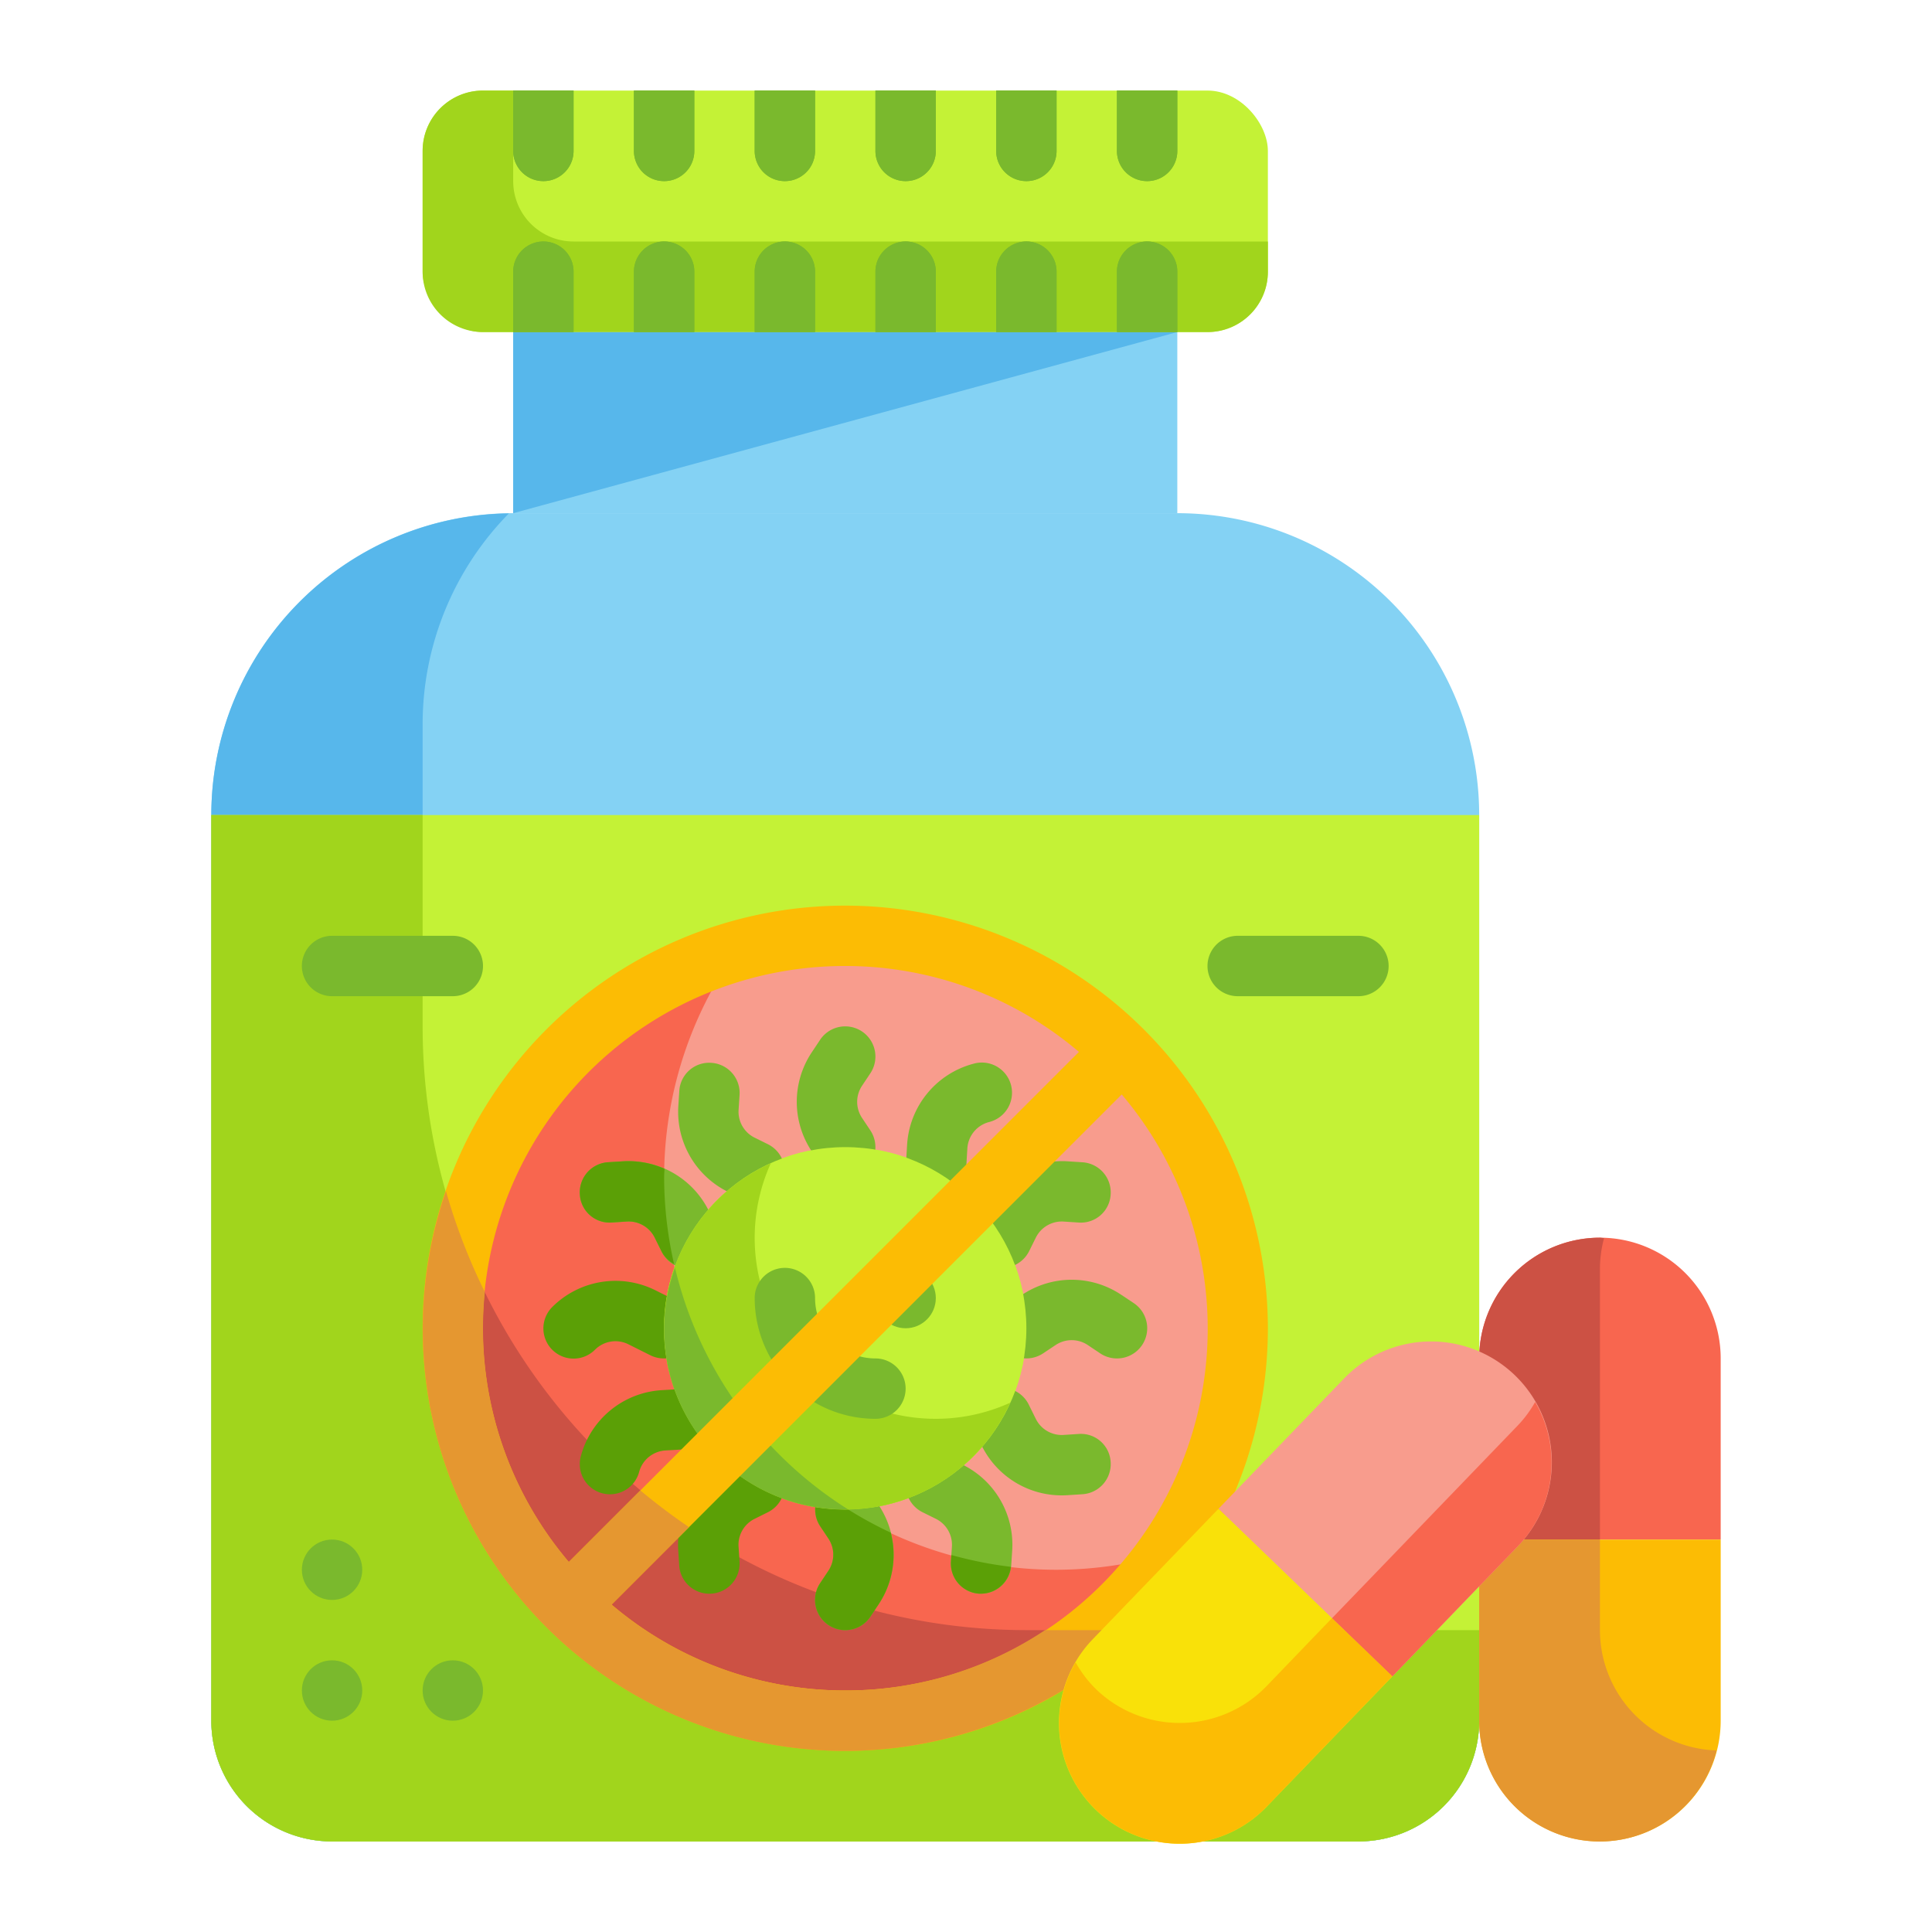 <?xml version="1.0" ?><svg viewBox="0 0 64 64" xmlns="http://www.w3.org/2000/svg"><g id="Flat"><g data-name="Stroke copy 2" id="Stroke_copy_2"><g><g><path d="M17,17H39A10,10,0,0,1,49,27V57a4,4,0,0,1-4,4H11a4,4,0,0,1-4-4V27A10,10,0,0,1,17,17Z" style="fill: #84d2f4"/><path d="M34,54A20,20,0,0,1,14,34V24a9.965,9.965,0,0,1,2.858-6.993A10,10,0,0,0,7,27V57a4,4,0,0,0,4,4H45a4,4,0,0,0,4-4V54Z" style="fill: #57b7eb"/><path d="M7,27H49a0,0,0,0,1,0,0V57a4,4,0,0,1-4,4H11a4,4,0,0,1-4-4V27A0,0,0,0,1,7,27Z" style="fill: #c4f236"/><rect height="8" rx="2" style="fill: #c4f236" width="28" x="14" y="3"/><rect height="6" style="fill: #84d2f4" width="22" x="17" y="11"/><path d="M14,34V27H7V57a4,4,0,0,0,4,4H45a4,4,0,0,0,4-4V54H34A20,20,0,0,1,14,34Z" style="fill: #a1d51c"/><g><circle cx="28" cy="44" r="13" style="fill: #f89c8d"/><path d="M35,52A12.988,12.988,0,0,1,24.377,31.522,13,13,0,1,0,38.623,51.478,12.972,12.972,0,0,1,35,52Z" style="fill: #f8664f"/><path d="M34,54A19.989,19.989,0,0,1,15.33,41.124,12.971,12.971,0,0,0,36.268,54Z" style="fill: #cc5144"/><circle cx="28" cy="44" r="6" style="fill: #c4f236"/><path d="M31,47a5.993,5.993,0,0,1-5.466-8.466,6,6,0,1,0,7.932,7.932A5.974,5.974,0,0,1,31,47Z" style="fill: #a1d51c"/><path d="M28.084,49.994a13,13,0,0,1-5.724-8A5.967,5.967,0,0,0,28,50C28.029,50,28.055,49.994,28.084,49.994Z" style="fill: #7ab92d"/><path d="M28,39a1,1,0,0,1-.833-.445l-.274-.412a2.956,2.956,0,0,1,0-3.286l.274-.412a1,1,0,0,1,1.664,1.11l-.274.411a.961.961,0,0,0,0,1.068l.274.411A1,1,0,0,1,28,39Z" style="fill: #7ab92d"/><path d="M37,45a.994.994,0,0,1-.554-.168l-.411-.275a.959.959,0,0,0-1.068,0l-.411.274a1,1,0,0,1-1.11-1.664l.411-.274a2.955,2.955,0,0,1,3.288,0l.411.274A1,1,0,0,1,37,45Z" style="fill: #7ab92d"/><path d="M22,45a1,1,0,0,1-.446-.1l-.736-.368a.958.958,0,0,0-1.11.181,1,1,0,0,1-1.414-1.416,2.962,2.962,0,0,1,3.419-.554l.735.367A1,1,0,0,1,22,45Z" style="fill: #5ba006"/><path d="M32.5,52.794c-.022,0-.044,0-.066,0a1,1,0,0,1-.933-1.063l.032-.493A.958.958,0,0,0,31,50.312l-.443-.219a1,1,0,0,1,.886-1.793l.444.219a2.956,2.956,0,0,1,1.643,2.846l-.032.494A1,1,0,0,1,32.5,52.794Z" style="fill: #7ab92d"/><path d="M25,39.8a.988.988,0,0,1-.442-.1l-.444-.219a2.956,2.956,0,0,1-1.643-2.846l.032-.494a.99.99,0,0,1,1.063-.933,1,1,0,0,1,.933,1.063l-.032.493a.958.958,0,0,0,.534.924l.443.219A1,1,0,0,1,25,39.8Z" style="fill: #7ab92d"/><path d="M33.2,42a1,1,0,0,1-.9-1.442l.219-.444a2.973,2.973,0,0,1,2.846-1.644l.493.032a1,1,0,0,1,.934,1.062.987.987,0,0,1-1.063.934l-.493-.032a.961.961,0,0,0-.924.534l-.219.442A1,1,0,0,1,33.2,42Z" style="fill: #7ab92d"/><path d="M20.207,49.5a1.015,1.015,0,0,1-.26-.034,1,1,0,0,1-.707-1.225,2.957,2.957,0,0,1,2.684-2.19l.82-.049a1.018,1.018,0,0,1,1.058.938A1,1,0,0,1,22.863,48l-.82.049a.961.961,0,0,0-.871.712A1,1,0,0,1,20.207,49.5Z" style="fill: #5ba006"/><path d="M35.171,49.536a2.954,2.954,0,0,1-2.652-1.649l-.219-.445a1,1,0,1,1,1.793-.884l.219.443a.96.96,0,0,0,.924.533l.493-.032a.987.987,0,0,1,1.063.934,1,1,0,0,1-.934,1.062l-.493.032C35.3,49.534,35.235,49.536,35.171,49.536Z" style="fill: #7ab92d"/><g><path d="M29.106,49.857l-.274-.412a1,1,0,0,0-1.664,1.11l.274.411a.961.961,0,0,1,0,1.068l-.274.411a1,1,0,0,0,1.664,1.11l.274-.412A2.956,2.956,0,0,0,29.106,49.857Z" style="fill: #7ab92d"/><path d="M23.481,40.113a2.955,2.955,0,0,0-2.846-1.643l-.493.032a1,1,0,0,0-.934,1.062.986.986,0,0,0,1.063.934l.493-.032a.964.964,0,0,1,.924.533l.219.443a1,1,0,1,0,1.793-.884Z" style="fill: #7ab92d"/></g><path d="M23.5,52.794a1,1,0,0,1-1-.935l-.032-.493a2.956,2.956,0,0,1,1.643-2.847l.444-.219a1,1,0,0,1,.886,1.793L25,50.312a.958.958,0,0,0-.534.925l.032.492a1,1,0,0,1-.933,1.063C23.543,52.794,23.521,52.794,23.5,52.794Z" style="fill: #5ba006"/><path d="M31,39.8l-.061,0A1,1,0,0,1,30,38.744l.049-.82a2.959,2.959,0,0,1,2.19-2.684,1,1,0,1,1,.518,1.931.962.962,0,0,0-.712.872l-.049.82A1,1,0,0,1,31,39.8Z" style="fill: #7ab92d"/><path d="M27.168,50.555l.274.411a.961.961,0,0,1,0,1.068l-.274.411a1,1,0,0,0,1.664,1.11l.274-.412a2.948,2.948,0,0,0,.4-2.373A12.969,12.969,0,0,1,27.218,49.4.989.989,0,0,0,27.168,50.555Z" style="fill: #5ba006"/><path d="M20.142,38.5a1,1,0,0,0-.934,1.062.986.986,0,0,0,1.063.934l.493-.032a.964.964,0,0,1,.924.533l.219.443a.99.99,0,0,0,.422.432A13.024,13.024,0,0,1,22,39c0-.095.009-.189.011-.284a2.981,2.981,0,0,0-1.376-.246Z" style="fill: #5ba006"/><circle cx="28" cy="44" r="6" style="fill: #c4f236"/><path d="M31,47a5.993,5.993,0,0,1-5.466-8.466,6,6,0,1,0,7.932,7.932A5.974,5.974,0,0,1,31,47Z" style="fill: #a1d51c"/><path d="M28.084,49.994a13,13,0,0,1-5.724-8A5.967,5.967,0,0,0,28,50C28.029,50,28.055,49.994,28.084,49.994Z" style="fill: #7ab92d"/><path d="M29,47a4,4,0,0,1-4-4,1,1,0,0,1,2,0,2,2,0,0,0,2,2,1,1,0,0,1,0,2Z" style="fill: #7ab92d"/><circle cx="30" cy="43" r="1" style="fill: #7ab92d"/><path d="M32.435,52.792c.022,0,.044,0,.066,0a1,1,0,0,0,.985-.889,13.056,13.056,0,0,1-1.97-.391l-.014.215A1,1,0,0,0,32.435,52.792Z" style="fill: #5ba006"/></g><polygon points="17 17 17 11 39 11 17 17" style="fill: #57b7eb"/><path d="M19,8a2,2,0,0,1-2-2V3H16a2,2,0,0,0-2,2V9a2,2,0,0,0,2,2H40a2,2,0,0,0,2-2V8Z" style="fill: #a1d51c"/><path d="M28,30A14,14,0,1,0,42,44,14.015,14.015,0,0,0,28,30Zm0,2a11.944,11.944,0,0,1,7.741,2.845l-16.9,16.9A11.988,11.988,0,0,1,28,32Zm0,24a11.944,11.944,0,0,1-7.741-2.845l16.9-16.9A11.988,11.988,0,0,1,28,56Z" style="fill: #fcbc04"/><path d="M17,3h2V5a1,1,0,0,1-2,0Z" style="fill: #7ab92d"/><path d="M19,9v2H17V9a1,1,0,0,1,2,0Z" style="fill: #7ab92d"/><path d="M21,3h2V5a1,1,0,0,1-2,0Z" style="fill: #7ab92d"/><path d="M23,9v2H21V9a1,1,0,0,1,2,0Z" style="fill: #7ab92d"/><path d="M25,3h2V5a1,1,0,0,1-2,0Z" style="fill: #7ab92d"/><path d="M27,9v2H25V9a1,1,0,0,1,2,0Z" style="fill: #7ab92d"/><path d="M29,3h2V5a1,1,0,0,1-2,0Z" style="fill: #7ab92d"/><path d="M31,9v2H29V9a1,1,0,0,1,2,0Z" style="fill: #7ab92d"/><path d="M33,3h2V5a1,1,0,0,1-2,0Z" style="fill: #7ab92d"/><path d="M35,9v2H33V9a1,1,0,0,1,2,0Z" style="fill: #7ab92d"/><path d="M39,3V5a1,1,0,0,1-2,0V3Z" style="fill: #7ab92d"/><path d="M39,9v2H37V9a1,1,0,0,1,2,0Z" style="fill: #7ab92d"/><path d="M31,3V5a1,1,0,0,1-2,0V3Z" style="fill: #7ab92d"/><path d="M35,3V5a1,1,0,0,1-2,0V3Z" style="fill: #7ab92d"/><path d="M39,3V5a1,1,0,0,1-2,0V3Z" style="fill: #7ab92d"/><path d="M19,3V5a1,1,0,0,1-2,0V3Z" style="fill: #7ab92d"/><path d="M23,3V5a1,1,0,0,1-2,0V3Z" style="fill: #7ab92d"/><path d="M27,3V5a1,1,0,0,1-2,0V3Z" style="fill: #7ab92d"/><path d="M31,9v2H29V9a1,1,0,0,1,2,0Z" style="fill: #7ab92d"/><path d="M35,9v2H33V9a1,1,0,0,1,2,0Z" style="fill: #7ab92d"/><path d="M39,9v2H37V9a1,1,0,0,1,2,0Z" style="fill: #7ab92d"/><path d="M19,9v2H17V9a1,1,0,0,1,2,0Z" style="fill: #7ab92d"/><path d="M23,9v2H21V9a1,1,0,0,1,2,0Z" style="fill: #7ab92d"/><path d="M27,9v2H25V9a1,1,0,0,1,2,0Z" style="fill: #7ab92d"/><path d="M45,33H41a1,1,0,0,1,0-2h4a1,1,0,0,1,0,2Z" style="fill: #7ab92d"/><path d="M15,33H11a1,1,0,0,1,0-2h4a1,1,0,0,1,0,2Z" style="fill: #7ab92d"/><circle cx="15" cy="56" r="1" style="fill: #7ab92d"/><circle cx="11" cy="56" r="1" style="fill: #7ab92d"/><circle cx="11" cy="52" r="1" style="fill: #7ab92d"/><path d="M34.619,54a11.953,11.953,0,0,1-14.36-.845l2.566-2.566a20.116,20.116,0,0,1-1.612-1.216l-2.368,2.368A11.939,11.939,0,0,1,16.061,42.8a19.773,19.773,0,0,1-1.289-3.346A13.982,13.982,0,0,0,37.779,54Z" style="fill: #e59730"/></g><g><g><path d="M53,41h0a4,4,0,0,1,4,4v6a0,0,0,0,1,0,0H49a0,0,0,0,1,0,0V45A4,4,0,0,1,53,41Z" style="fill: #f8664f"/><path d="M49,51h8a0,0,0,0,1,0,0v6a4,4,0,0,1-4,4h0a4,4,0,0,1-4-4V51A0,0,0,0,1,49,51Z" style="fill: #fcbc04"/></g><path d="M53,42a3.963,3.963,0,0,1,.137-.986c-.046,0-.09-.014-.137-.014a4,4,0,0,0-4,4v6h4Z" style="fill: #cc5144"/><path d="M53,54V51H49v6a3.992,3.992,0,0,0,7.863.986A3.993,3.993,0,0,1,53,54Z" style="fill: #e59730"/><g><path d="M46.713,44.157h0a4,4,0,0,1,4,4v6a0,0,0,0,1,0,0h-8a0,0,0,0,1,0,0v-6A4,4,0,0,1,46.713,44.157Z" style="fill: #f89c8d" transform="translate(47.195 -18.653) rotate(43.947)"/><path d="M35.773,51.357h8a0,0,0,0,1,0,0v6a4,4,0,0,1-4,4h0a4,4,0,0,1-4-4v-6A0,0,0,0,1,35.773,51.357Z" style="fill: #f9e109" transform="translate(50.248 -11.821) rotate(43.947)"/></g><path d="M50.286,47.213l-4.163,4.32-2,2.074,2,1.926,4.163-4.32a3.987,3.987,0,0,0,.568-4.769A3.935,3.935,0,0,1,50.286,47.213Z" style="fill: #f8664f"/><path d="M41.959,55.853a4,4,0,0,1-5.656.1,3.941,3.941,0,0,1-.672-.886,3.994,3.994,0,0,0,6.328,4.782l4.164-4.32-2-1.926Z" style="fill: #fcbc04"/></g></g></g></g></svg>
